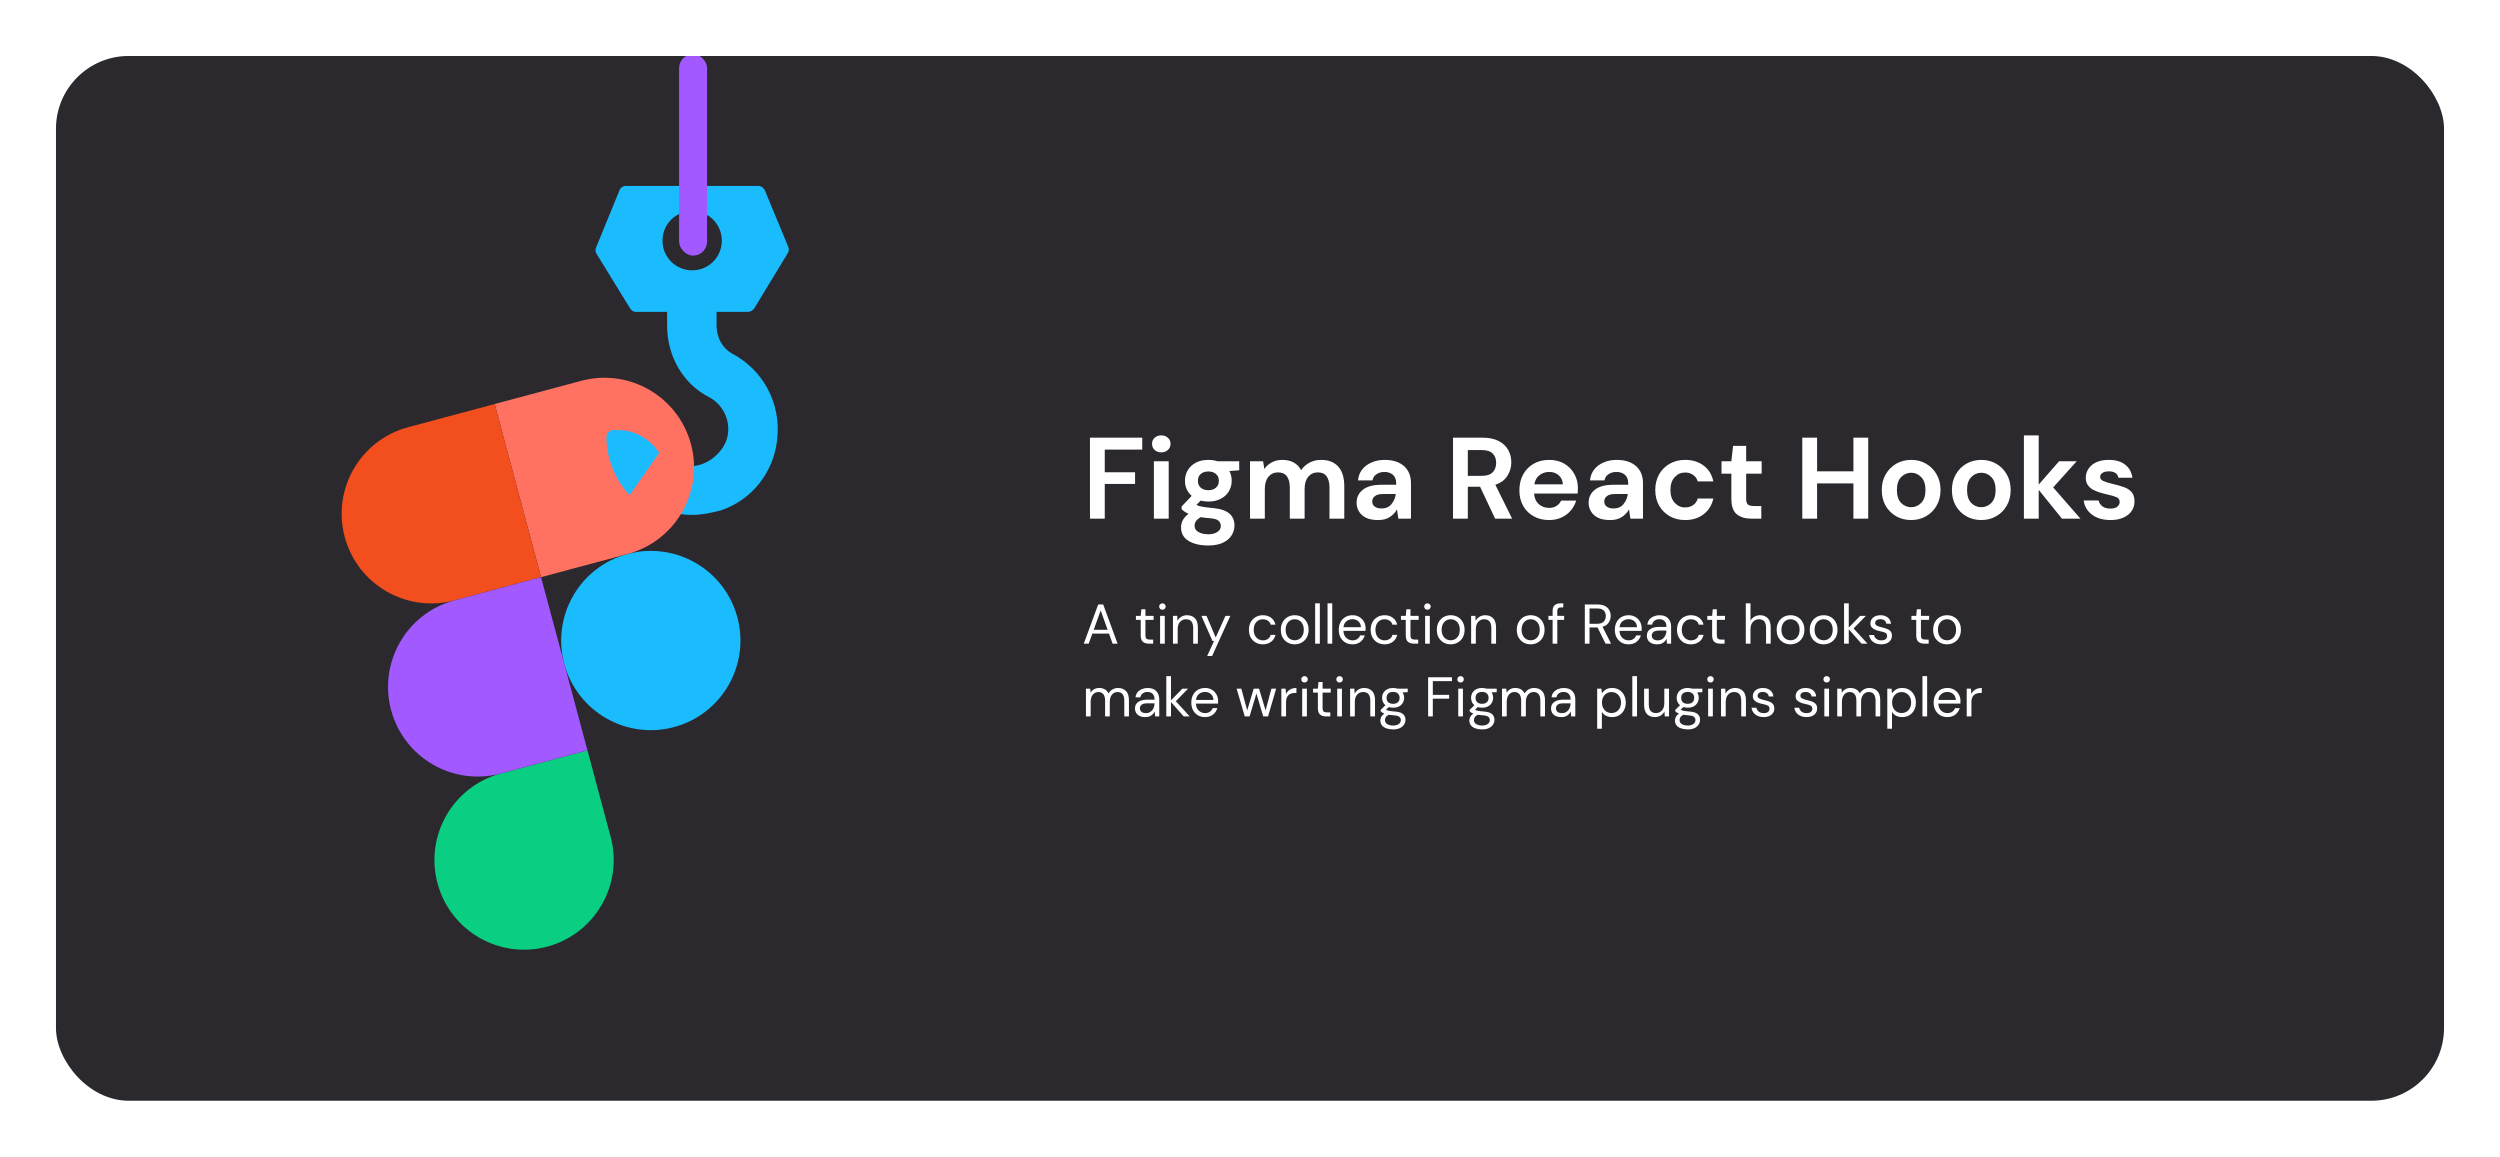 <svg width="1340" height="620" viewBox="0 0 1340 620" fill="none" xmlns="http://www.w3.org/2000/svg">
<g filter="url(#filter0_d)">
<g clip-path="url(#clip0)">
<rect x="30" y="26" width="1280" height="560" rx="39" fill="#2B292E"/>
<path d="M337.787 161.387C338.493 162.447 339.553 163.153 340.613 163.153H357.573V170.573C357.573 186.827 366.053 201.667 379.833 208.733C387.253 212.62 391.493 220.747 390.08 229.227C388.667 237.707 379.833 245.48 371 245.833C366.053 245.833 361.46 244.067 357.927 240.887C356.513 239.473 355.1 237.707 354.04 235.94C349.447 227.813 340.613 222.513 331.427 222.513H328.6C326.833 222.513 325.067 224.28 325.067 226.047C325.067 239.12 330.72 251.487 340.26 260.32C348.74 267.74 359.693 271.98 371 271.98C376.3 271.98 381.247 270.92 386.547 269.507C403.153 263.853 414.813 249.013 416.58 231.347C418.7 212.267 409.16 194.247 392.2 185.413C387.253 182.587 384.073 176.933 384.073 170.573V163.153H401.033C402.093 163.153 403.507 162.447 404.213 161.387L422.233 131.707C422.94 130.647 422.94 129.587 422.587 128.527L409.867 97.787C409.16 96.727 408.1 95.667 406.687 95.667H335.313C333.9 95.667 332.487 96.727 332.133 97.787L319.413 128.88C319.06 129.94 319.06 131 319.767 132.06L337.787 161.387ZM371 109.093C379.833 109.093 386.9 116.16 386.9 124.993C386.9 133.827 379.833 140.893 371 140.893C362.167 140.893 355.1 133.827 355.1 124.993C355.1 116.16 362.167 109.093 371 109.093Z" fill="#1ABCFE"/>
<g clip-path="url(#clip1)" filter="url(#filter1_d)">
<path d="M302.436 347.753C295.57 322.127 310.777 295.787 336.404 288.92C362.029 282.054 388.37 297.262 395.236 322.887C402.103 348.514 386.895 374.854 361.269 381.72C335.643 388.587 309.303 373.379 302.436 347.753Z" fill="#1ABCFE"/>
<path d="M234.502 465.418C227.636 439.793 242.843 413.452 268.469 406.586L314.869 394.153L327.302 440.553C334.169 466.179 318.961 492.519 293.335 499.386C267.709 506.252 241.369 491.045 234.502 465.418Z" fill="#0ACF83"/>
<path d="M265.138 208.553L290.004 301.353L336.404 288.92C362.03 282.054 377.237 255.714 370.371 230.088C363.504 204.462 337.164 189.254 311.538 196.121L265.138 208.553Z" fill="#FF7262"/>
<path d="M184.771 279.819C191.637 305.445 217.978 320.652 243.604 313.786L290.004 301.353L265.138 208.553L218.738 220.986C193.112 227.853 177.905 254.193 184.771 279.819Z" fill="#F24E1E"/>
<path d="M209.637 372.619C216.503 398.245 242.843 413.452 268.469 406.586L314.869 394.153L290.004 301.353L243.604 313.786C217.978 320.652 202.77 346.993 209.637 372.619Z" fill="#A259FF"/>
</g>
<g filter="url(#filter2_d)">
<path fill-rule="evenodd" clip-rule="evenodd" d="M337.405 257.446L353.343 234.779C348.59 227.312 340.168 222.513 331.427 222.513H328.6C326.833 222.513 325.067 224.28 325.067 226.047C325.067 237.757 329.603 248.901 337.405 257.446Z" fill="#1ABCFE"/>
</g>
<path d="M584.216 274V230.6H612.24V236.986H592.152V249.138H608.396V255.4H592.152V274H584.216ZM622.456 238.474C621.01 238.474 619.811 238.04 618.86 237.172C617.951 236.304 617.496 235.209 617.496 233.886C617.496 232.563 617.951 231.489 618.86 230.662C619.811 229.794 621.01 229.36 622.456 229.36C623.903 229.36 625.081 229.794 625.99 230.662C626.941 231.489 627.416 232.563 627.416 233.886C627.416 235.209 626.941 236.304 625.99 237.172C625.081 238.04 623.903 238.474 622.456 238.474ZM618.488 274V243.248H626.424V274H618.488ZM647.728 264.824C646.24 264.824 644.855 264.659 643.574 264.328L641.28 266.622C641.982 266.994 642.933 267.304 644.132 267.552C645.33 267.8 647.273 268.048 649.96 268.296C654.052 268.668 657.028 269.639 658.888 271.21C660.748 272.781 661.678 274.951 661.678 277.72C661.678 279.539 661.182 281.254 660.19 282.866C659.198 284.519 657.668 285.842 655.602 286.834C653.535 287.867 650.89 288.384 647.666 288.384C643.284 288.384 639.75 287.557 637.064 285.904C634.377 284.292 633.034 281.853 633.034 278.588C633.034 275.819 634.377 273.421 637.064 271.396C636.237 271.024 635.514 270.631 634.894 270.218C634.315 269.805 633.798 269.371 633.344 268.916V267.49L638.738 261.786C636.34 259.678 635.142 256.971 635.142 253.664C635.142 251.597 635.638 249.717 636.63 248.022C637.663 246.327 639.11 244.984 640.97 243.992C642.83 243 645.082 242.504 647.728 242.504C649.464 242.504 651.076 242.752 652.564 243.248H664.22V248.084L658.95 248.456C659.776 250.027 660.19 251.763 660.19 253.664C660.19 255.731 659.694 257.611 658.702 259.306C657.71 261.001 656.263 262.344 654.362 263.336C652.502 264.328 650.29 264.824 647.728 264.824ZM647.728 258.748C649.34 258.748 650.662 258.314 651.696 257.446C652.77 256.578 653.308 255.338 653.308 253.726C653.308 252.114 652.77 250.874 651.696 250.006C650.662 249.138 649.34 248.704 647.728 248.704C646.033 248.704 644.669 249.138 643.636 250.006C642.602 250.874 642.086 252.114 642.086 253.726C642.086 255.338 642.602 256.578 643.636 257.446C644.669 258.314 646.033 258.748 647.728 258.748ZM640.288 277.782C640.288 279.311 640.99 280.448 642.396 281.192C643.842 281.977 645.599 282.37 647.666 282.37C649.65 282.37 651.262 281.957 652.502 281.13C653.742 280.345 654.362 279.27 654.362 277.906C654.362 276.79 653.948 275.86 653.122 275.116C652.336 274.372 650.745 273.917 648.348 273.752C646.653 273.628 645.082 273.442 643.636 273.194C642.437 273.855 641.569 274.579 641.032 275.364C640.536 276.149 640.288 276.955 640.288 277.782ZM670.007 274V243.248H677.013L677.695 247.402C678.687 245.914 679.989 244.736 681.601 243.868C683.254 242.959 685.155 242.504 687.305 242.504C692.058 242.504 695.427 244.343 697.411 248.022C698.527 246.327 700.015 244.984 701.875 243.992C703.776 243 705.843 242.504 708.075 242.504C712.084 242.504 715.163 243.703 717.313 246.1C719.462 248.497 720.537 252.011 720.537 256.64V274H712.601V257.384C712.601 254.739 712.084 252.713 711.051 251.308C710.059 249.903 708.509 249.2 706.401 249.2C704.251 249.2 702.515 249.985 701.193 251.556C699.911 253.127 699.271 255.317 699.271 258.128V274H691.335V257.384C691.335 254.739 690.818 252.713 689.785 251.308C688.751 249.903 687.16 249.2 685.011 249.2C682.903 249.2 681.187 249.985 679.865 251.556C678.583 253.127 677.943 255.317 677.943 258.128V274H670.007ZM738.673 274.744C736.028 274.744 733.858 274.331 732.163 273.504C730.468 272.636 729.208 271.499 728.381 270.094C727.554 268.689 727.141 267.139 727.141 265.444C727.141 262.592 728.257 260.277 730.489 258.5C732.721 256.723 736.069 255.834 740.533 255.834H748.345V255.09C748.345 252.982 747.746 251.432 746.547 250.44C745.348 249.448 743.86 248.952 742.083 248.952C740.471 248.952 739.066 249.345 737.867 250.13C736.668 250.874 735.924 251.99 735.635 253.478H727.885C728.092 251.246 728.836 249.303 730.117 247.65C731.44 245.997 733.134 244.736 735.201 243.868C737.268 242.959 739.582 242.504 742.145 242.504C746.526 242.504 749.978 243.599 752.499 245.79C755.02 247.981 756.281 251.081 756.281 255.09V274H749.523L748.779 269.04C747.87 270.693 746.588 272.057 744.935 273.132C743.323 274.207 741.236 274.744 738.673 274.744ZM740.471 268.544C742.744 268.544 744.501 267.8 745.741 266.312C747.022 264.824 747.828 262.985 748.159 260.794H741.401C739.293 260.794 737.784 261.187 736.875 261.972C735.966 262.716 735.511 263.646 735.511 264.762C735.511 265.961 735.966 266.891 736.875 267.552C737.784 268.213 738.983 268.544 740.471 268.544ZM778.814 274V230.6H794.748C798.22 230.6 801.072 231.199 803.304 232.398C805.577 233.555 807.272 235.147 808.388 237.172C809.504 239.156 810.062 241.367 810.062 243.806C810.062 246.451 809.359 248.869 807.954 251.06C806.59 253.251 804.44 254.842 801.506 255.834L810.496 274H801.382L793.322 256.888H786.75V274H778.814ZM786.75 251.06H794.252C796.897 251.06 798.84 250.419 800.08 249.138C801.32 247.857 801.94 246.162 801.94 244.054C801.94 241.987 801.32 240.334 800.08 239.094C798.881 237.854 796.918 237.234 794.19 237.234H786.75V251.06ZM830.322 274.744C827.222 274.744 824.473 274.083 822.076 272.76C819.678 271.437 817.798 269.577 816.434 267.18C815.07 264.783 814.388 262.013 814.388 258.872C814.388 255.689 815.049 252.858 816.372 250.378C817.736 247.898 819.596 245.976 821.952 244.612C824.349 243.207 827.16 242.504 830.384 242.504C833.401 242.504 836.067 243.165 838.382 244.488C840.696 245.811 842.494 247.629 843.776 249.944C845.098 252.217 845.76 254.759 845.76 257.57C845.76 258.025 845.739 258.5 845.698 258.996C845.698 259.492 845.677 260.009 845.636 260.546H822.262C822.427 262.943 823.254 264.824 824.742 266.188C826.271 267.552 828.11 268.234 830.26 268.234C831.872 268.234 833.215 267.883 834.29 267.18C835.406 266.436 836.232 265.485 836.77 264.328H844.83C844.251 266.271 843.28 268.048 841.916 269.66C840.593 271.231 838.94 272.471 836.956 273.38C835.013 274.289 832.802 274.744 830.322 274.744ZM830.384 248.952C828.441 248.952 826.726 249.51 825.238 250.626C823.75 251.701 822.799 253.354 822.386 255.586H837.7C837.576 253.561 836.832 251.949 835.468 250.75C834.104 249.551 832.409 248.952 830.384 248.952ZM863.036 274.744C860.391 274.744 858.221 274.331 856.526 273.504C854.832 272.636 853.571 271.499 852.744 270.094C851.918 268.689 851.504 267.139 851.504 265.444C851.504 262.592 852.62 260.277 854.852 258.5C857.084 256.723 860.432 255.834 864.896 255.834H872.708V255.09C872.708 252.982 872.109 251.432 870.91 250.44C869.712 249.448 868.224 248.952 866.446 248.952C864.834 248.952 863.429 249.345 862.23 250.13C861.032 250.874 860.288 251.99 859.998 253.478H852.248C852.455 251.246 853.199 249.303 854.48 247.65C855.803 245.997 857.498 244.736 859.564 243.868C861.631 242.959 863.946 242.504 866.508 242.504C870.89 242.504 874.341 243.599 876.862 245.79C879.384 247.981 880.644 251.081 880.644 255.09V274H873.886L873.142 269.04C872.233 270.693 870.952 272.057 869.298 273.132C867.686 274.207 865.599 274.744 863.036 274.744ZM864.834 268.544C867.108 268.544 868.864 267.8 870.104 266.312C871.386 264.824 872.192 262.985 872.522 260.794H865.764C863.656 260.794 862.148 261.187 861.238 261.972C860.329 262.716 859.874 263.646 859.874 264.762C859.874 265.961 860.329 266.891 861.238 267.552C862.148 268.213 863.346 268.544 864.834 268.544ZM903.284 274.744C900.142 274.744 897.373 274.062 894.976 272.698C892.578 271.334 890.677 269.433 889.272 266.994C887.908 264.555 887.226 261.765 887.226 258.624C887.226 255.483 887.908 252.693 889.272 250.254C890.677 247.815 892.578 245.914 894.976 244.55C897.373 243.186 900.142 242.504 903.284 242.504C907.21 242.504 910.517 243.537 913.204 245.604C915.89 247.629 917.606 250.44 918.349 254.036H909.98C909.566 252.548 908.74 251.391 907.5 250.564C906.301 249.696 904.875 249.262 903.222 249.262C901.031 249.262 899.171 250.089 897.642 251.742C896.112 253.395 895.348 255.689 895.348 258.624C895.348 261.559 896.112 263.853 897.642 265.506C899.171 267.159 901.031 267.986 903.222 267.986C904.875 267.986 906.301 267.573 907.5 266.746C908.74 265.919 909.566 264.741 909.98 263.212H918.349C917.606 266.684 915.89 269.474 913.204 271.582C910.517 273.69 907.21 274.744 903.284 274.744ZM938.671 274C935.447 274 932.864 273.215 930.921 271.644C928.979 270.073 928.007 267.283 928.007 263.274V249.882H922.737V243.248H928.007L928.937 235.002H935.943V243.248H944.251V249.882H935.943V263.336C935.943 264.824 936.253 265.857 936.873 266.436C937.535 266.973 938.651 267.242 940.221 267.242H944.065V274H938.671ZM966.025 274V230.6H973.961V248.642H993.429V230.6H1001.36V274H993.429V255.09H973.961V274H966.025ZM1024.37 274.744C1021.39 274.744 1018.71 274.062 1016.31 272.698C1013.95 271.334 1012.07 269.453 1010.67 267.056C1009.3 264.617 1008.62 261.807 1008.62 258.624C1008.62 255.441 1009.32 252.651 1010.73 250.254C1012.14 247.815 1014.02 245.914 1016.37 244.55C1018.77 243.186 1021.46 242.504 1024.43 242.504C1027.37 242.504 1030.01 243.186 1032.37 244.55C1034.77 245.914 1036.65 247.815 1038.01 250.254C1039.42 252.651 1040.12 255.441 1040.12 258.624C1040.12 261.807 1039.42 264.617 1038.01 267.056C1036.65 269.453 1034.77 271.334 1032.37 272.698C1029.97 274.062 1027.3 274.744 1024.37 274.744ZM1024.37 267.862C1026.44 267.862 1028.23 267.097 1029.76 265.568C1031.29 263.997 1032.06 261.683 1032.06 258.624C1032.06 255.565 1031.29 253.271 1029.76 251.742C1028.23 250.171 1026.46 249.386 1024.43 249.386C1022.32 249.386 1020.51 250.171 1018.98 251.742C1017.49 253.271 1016.74 255.565 1016.74 258.624C1016.74 261.683 1017.49 263.997 1018.98 265.568C1020.51 267.097 1022.3 267.862 1024.37 267.862ZM1061.97 274.744C1058.99 274.744 1056.31 274.062 1053.91 272.698C1051.55 271.334 1049.67 269.453 1048.27 267.056C1046.9 264.617 1046.22 261.807 1046.22 258.624C1046.22 255.441 1046.92 252.651 1048.33 250.254C1049.73 247.815 1051.62 245.914 1053.97 244.55C1056.37 243.186 1059.06 242.504 1062.03 242.504C1064.97 242.504 1067.61 243.186 1069.97 244.55C1072.36 245.914 1074.25 247.815 1075.61 250.254C1077.01 252.651 1077.72 255.441 1077.72 258.624C1077.72 261.807 1077.01 264.617 1075.61 267.056C1074.25 269.453 1072.36 271.334 1069.97 272.698C1067.57 274.062 1064.9 274.744 1061.97 274.744ZM1061.97 267.862C1064.04 267.862 1065.83 267.097 1067.36 265.568C1068.89 263.997 1069.66 261.683 1069.66 258.624C1069.66 255.565 1068.89 253.271 1067.36 251.742C1065.83 250.171 1064.06 249.386 1062.03 249.386C1059.92 249.386 1058.1 250.171 1056.58 251.742C1055.09 253.271 1054.34 255.565 1054.34 258.624C1054.34 261.683 1055.09 263.997 1056.58 265.568C1058.1 267.097 1059.9 267.862 1061.97 267.862ZM1084.81 274V229.36H1092.75V255.71L1103.66 243.248H1113.09L1100.5 257.26L1115.13 274H1105.21L1092.75 258.562V274H1084.81ZM1131.25 274.744C1128.52 274.744 1126.12 274.31 1124.06 273.442C1121.99 272.533 1120.34 271.293 1119.1 269.722C1117.86 268.151 1117.11 266.333 1116.86 264.266H1124.86C1125.11 265.465 1125.77 266.498 1126.85 267.366C1127.96 268.193 1129.39 268.606 1131.12 268.606C1132.86 268.606 1134.12 268.255 1134.91 267.552C1135.73 266.849 1136.15 266.043 1136.15 265.134C1136.15 263.811 1135.57 262.923 1134.41 262.468C1133.25 261.972 1131.64 261.497 1129.57 261.042C1128.25 260.753 1126.91 260.401 1125.54 259.988C1124.18 259.575 1122.92 259.058 1121.76 258.438C1120.65 257.777 1119.74 256.95 1119.03 255.958C1118.33 254.925 1117.98 253.664 1117.98 252.176C1117.98 249.448 1119.05 247.154 1121.2 245.294C1123.39 243.434 1126.45 242.504 1130.38 242.504C1134.02 242.504 1136.91 243.351 1139.06 245.046C1141.25 246.741 1142.55 249.076 1142.97 252.052H1135.46C1135.01 249.779 1133.29 248.642 1130.32 248.642C1128.83 248.642 1127.67 248.931 1126.85 249.51C1126.06 250.089 1125.67 250.812 1125.67 251.68C1125.67 252.589 1126.27 253.313 1127.47 253.85C1128.66 254.387 1130.26 254.883 1132.24 255.338C1134.39 255.834 1136.35 256.392 1138.13 257.012C1139.95 257.591 1141.4 258.479 1142.47 259.678C1143.54 260.835 1144.08 262.509 1144.08 264.7C1144.12 266.601 1143.63 268.317 1142.59 269.846C1141.56 271.375 1140.07 272.574 1138.13 273.442C1136.19 274.31 1133.89 274.744 1131.25 274.744Z" fill="white"/>
<path d="M580.9 341L588.64 320H591.31L599.02 341H596.35L594.43 335.6H585.49L583.54 341H580.9ZM586.24 333.56H593.68L589.96 323.18L586.24 333.56ZM615.811 341C614.451 341 613.381 340.67 612.601 340.01C611.821 339.35 611.431 338.16 611.431 336.44V328.25H608.851V326.12H611.431L611.761 322.55H613.951V326.12H618.331V328.25H613.951V336.44C613.951 337.38 614.141 338.02 614.521 338.36C614.901 338.68 615.571 338.84 616.531 338.84H618.091V341H615.811ZM623.063 322.82C622.563 322.82 622.143 322.66 621.803 322.34C621.483 322 621.323 321.58 621.323 321.08C621.323 320.6 621.483 320.2 621.803 319.88C622.143 319.56 622.563 319.4 623.063 319.4C623.543 319.4 623.953 319.56 624.293 319.88C624.633 320.2 624.803 320.6 624.803 321.08C624.803 321.58 624.633 322 624.293 322.34C623.953 322.66 623.543 322.82 623.063 322.82ZM621.803 341V326.12H624.323V341H621.803ZM628.711 341V326.12H630.991L631.141 328.79C631.621 327.85 632.311 327.11 633.211 326.57C634.111 326.03 635.131 325.76 636.271 325.76C638.031 325.76 639.431 326.3 640.471 327.38C641.531 328.44 642.061 330.08 642.061 332.3V341H639.541V332.57C639.541 329.47 638.261 327.92 635.701 327.92C634.421 327.92 633.351 328.39 632.491 329.33C631.651 330.25 631.231 331.57 631.231 333.29V341H628.711ZM647.059 347.6L650.749 339.56H649.879L643.969 326.12H646.699L651.619 337.7L656.839 326.12H659.449L649.699 347.6H647.059ZM676.889 341.36C675.469 341.36 674.189 341.04 673.049 340.4C671.929 339.74 671.039 338.83 670.379 337.67C669.739 336.49 669.419 335.12 669.419 333.56C669.419 332 669.739 330.64 670.379 329.48C671.039 328.3 671.929 327.39 673.049 326.75C674.189 326.09 675.469 325.76 676.889 325.76C678.649 325.76 680.129 326.22 681.329 327.14C682.549 328.06 683.319 329.29 683.639 330.83H681.059C680.859 329.91 680.369 329.2 679.589 328.7C678.809 328.18 677.899 327.92 676.859 327.92C676.019 327.92 675.229 328.13 674.489 328.55C673.749 328.97 673.149 329.6 672.689 330.44C672.229 331.28 671.999 332.32 671.999 333.56C671.999 334.8 672.229 335.84 672.689 336.68C673.149 337.52 673.749 338.16 674.489 338.6C675.229 339.02 676.019 339.23 676.859 339.23C677.899 339.23 678.809 338.98 679.589 338.48C680.369 337.96 680.859 337.23 681.059 336.29H683.639C683.339 337.79 682.579 339.01 681.359 339.95C680.139 340.89 678.649 341.36 676.889 341.36ZM693.938 341.36C692.538 341.36 691.278 341.04 690.158 340.4C689.038 339.76 688.148 338.86 687.488 337.7C686.848 336.52 686.528 335.14 686.528 333.56C686.528 331.98 686.858 330.61 687.518 329.45C688.178 328.27 689.068 327.36 690.188 326.72C691.328 326.08 692.598 325.76 693.998 325.76C695.398 325.76 696.658 326.08 697.778 326.72C698.898 327.36 699.778 328.27 700.418 329.45C701.078 330.61 701.408 331.98 701.408 333.56C701.408 335.14 701.078 336.52 700.418 337.7C699.758 338.86 698.858 339.76 697.718 340.4C696.598 341.04 695.338 341.36 693.938 341.36ZM693.938 339.2C694.798 339.2 695.598 338.99 696.338 338.57C697.078 338.15 697.678 337.52 698.138 336.68C698.598 335.84 698.828 334.8 698.828 333.56C698.828 332.32 698.598 331.28 698.138 330.44C697.698 329.6 697.108 328.97 696.368 328.55C695.628 328.13 694.838 327.92 693.998 327.92C693.138 327.92 692.338 328.13 691.598 328.55C690.858 328.97 690.258 329.6 689.798 330.44C689.338 331.28 689.108 332.32 689.108 333.56C689.108 334.8 689.338 335.84 689.798 336.68C690.258 337.52 690.848 338.15 691.568 338.57C692.308 338.99 693.098 339.2 693.938 339.2ZM704.912 341V319.4H707.432V341H704.912ZM711.562 341V319.4H714.082V341H711.562ZM724.903 341.36C723.483 341.36 722.223 341.04 721.123 340.4C720.023 339.74 719.153 338.83 718.513 337.67C717.893 336.51 717.583 335.14 717.583 333.56C717.583 332 717.893 330.64 718.513 329.48C719.133 328.3 719.993 327.39 721.093 326.75C722.213 326.09 723.503 325.76 724.963 325.76C726.403 325.76 727.643 326.09 728.683 326.75C729.743 327.39 730.553 328.24 731.113 329.3C731.673 330.36 731.953 331.5 731.953 332.72C731.953 332.94 731.943 333.16 731.923 333.38C731.923 333.6 731.923 333.85 731.923 334.13H720.073C720.133 335.27 720.393 336.22 720.853 336.98C721.333 337.72 721.923 338.28 722.623 338.66C723.343 339.04 724.103 339.23 724.903 339.23C725.943 339.23 726.813 338.99 727.513 338.51C728.213 338.03 728.723 337.38 729.043 336.56H731.533C731.133 337.94 730.363 339.09 729.223 340.01C728.103 340.91 726.663 341.36 724.903 341.36ZM724.903 327.89C723.703 327.89 722.633 328.26 721.693 329C720.773 329.72 720.243 330.78 720.103 332.18H729.463C729.403 330.84 728.943 329.79 728.083 329.03C727.223 328.27 726.163 327.89 724.903 327.89ZM742.133 341.36C740.713 341.36 739.433 341.04 738.293 340.4C737.173 339.74 736.283 338.83 735.623 337.67C734.983 336.49 734.663 335.12 734.663 333.56C734.663 332 734.983 330.64 735.623 329.48C736.283 328.3 737.173 327.39 738.293 326.75C739.433 326.09 740.713 325.76 742.133 325.76C743.893 325.76 745.373 326.22 746.573 327.14C747.793 328.06 748.563 329.29 748.883 330.83H746.303C746.103 329.91 745.613 329.2 744.833 328.7C744.053 328.18 743.143 327.92 742.103 327.92C741.263 327.92 740.473 328.13 739.733 328.55C738.993 328.97 738.393 329.6 737.933 330.44C737.473 331.28 737.243 332.32 737.243 333.56C737.243 334.8 737.473 335.84 737.933 336.68C738.393 337.52 738.993 338.16 739.733 338.6C740.473 339.02 741.263 339.23 742.103 339.23C743.143 339.23 744.053 338.98 744.833 338.48C745.613 337.96 746.103 337.23 746.303 336.29H748.883C748.583 337.79 747.823 339.01 746.603 339.95C745.383 340.89 743.893 341.36 742.133 341.36ZM757.872 341C756.512 341 755.442 340.67 754.662 340.01C753.882 339.35 753.492 338.16 753.492 336.44V328.25H750.912V326.12H753.492L753.822 322.55H756.012V326.12H760.392V328.25H756.012V336.44C756.012 337.38 756.202 338.02 756.582 338.36C756.962 338.68 757.632 338.84 758.592 338.84H760.152V341H757.872ZM765.123 322.82C764.623 322.82 764.203 322.66 763.863 322.34C763.543 322 763.383 321.58 763.383 321.08C763.383 320.6 763.543 320.2 763.863 319.88C764.203 319.56 764.623 319.4 765.123 319.4C765.603 319.4 766.013 319.56 766.353 319.88C766.693 320.2 766.863 320.6 766.863 321.08C766.863 321.58 766.693 322 766.353 322.34C766.013 322.66 765.603 322.82 765.123 322.82ZM763.863 341V326.12H766.383V341H763.863ZM777.551 341.36C776.151 341.36 774.891 341.04 773.771 340.4C772.651 339.76 771.761 338.86 771.101 337.7C770.461 336.52 770.141 335.14 770.141 333.56C770.141 331.98 770.471 330.61 771.131 329.45C771.791 328.27 772.681 327.36 773.801 326.72C774.941 326.08 776.211 325.76 777.611 325.76C779.011 325.76 780.271 326.08 781.391 326.72C782.511 327.36 783.391 328.27 784.031 329.45C784.691 330.61 785.021 331.98 785.021 333.56C785.021 335.14 784.691 336.52 784.031 337.7C783.371 338.86 782.471 339.76 781.331 340.4C780.211 341.04 778.951 341.36 777.551 341.36ZM777.551 339.2C778.411 339.2 779.211 338.99 779.951 338.57C780.691 338.15 781.291 337.52 781.751 336.68C782.211 335.84 782.441 334.8 782.441 333.56C782.441 332.32 782.211 331.28 781.751 330.44C781.311 329.6 780.721 328.97 779.981 328.55C779.241 328.13 778.451 327.92 777.611 327.92C776.751 327.92 775.951 328.13 775.211 328.55C774.471 328.97 773.871 329.6 773.411 330.44C772.951 331.28 772.721 332.32 772.721 333.56C772.721 334.8 772.951 335.84 773.411 336.68C773.871 337.52 774.461 338.15 775.181 338.57C775.921 338.99 776.711 339.2 777.551 339.2ZM788.525 341V326.12H790.805L790.955 328.79C791.435 327.85 792.125 327.11 793.025 326.57C793.925 326.03 794.945 325.76 796.085 325.76C797.845 325.76 799.245 326.3 800.285 327.38C801.345 328.44 801.875 330.08 801.875 332.3V341H799.355V332.57C799.355 329.47 798.075 327.92 795.515 327.92C794.235 327.92 793.165 328.39 792.305 329.33C791.465 330.25 791.045 331.57 791.045 333.29V341H788.525ZM820.413 341.36C819.013 341.36 817.753 341.04 816.633 340.4C815.513 339.76 814.623 338.86 813.963 337.7C813.323 336.52 813.003 335.14 813.003 333.56C813.003 331.98 813.333 330.61 813.993 329.45C814.653 328.27 815.543 327.36 816.663 326.72C817.803 326.08 819.073 325.76 820.473 325.76C821.873 325.76 823.133 326.08 824.253 326.72C825.373 327.36 826.253 328.27 826.893 329.45C827.553 330.61 827.883 331.98 827.883 333.56C827.883 335.14 827.553 336.52 826.893 337.7C826.233 338.86 825.333 339.76 824.193 340.4C823.073 341.04 821.813 341.36 820.413 341.36ZM820.413 339.2C821.273 339.2 822.073 338.99 822.813 338.57C823.553 338.15 824.153 337.52 824.613 336.68C825.073 335.84 825.303 334.8 825.303 333.56C825.303 332.32 825.073 331.28 824.613 330.44C824.173 329.6 823.583 328.97 822.843 328.55C822.103 328.13 821.313 327.92 820.473 327.92C819.613 327.92 818.813 328.13 818.073 328.55C817.333 328.97 816.733 329.6 816.273 330.44C815.813 331.28 815.583 332.32 815.583 333.56C815.583 334.8 815.813 335.84 816.273 336.68C816.733 337.52 817.323 338.15 818.043 338.57C818.783 338.99 819.573 339.2 820.413 339.2ZM832.196 341V328.25H829.946V326.12H832.196V323.54C832.196 322.1 832.556 321.05 833.276 320.39C833.996 319.73 835.046 319.4 836.426 319.4H837.926V321.56H836.816C836.056 321.56 835.516 321.72 835.196 322.04C834.876 322.34 834.716 322.86 834.716 323.6V326.12H838.376V328.25H834.716V341H832.196ZM849.466 341V320H856.246C857.886 320 859.226 320.27 860.266 320.81C861.306 321.35 862.076 322.09 862.576 323.03C863.076 323.97 863.326 325.01 863.326 326.15C863.326 327.47 862.966 328.66 862.246 329.72C861.546 330.78 860.446 331.53 858.946 331.97L863.536 341H860.566L856.306 332.33H856.126H851.986V341H849.466ZM851.986 330.35H856.066C857.686 330.35 858.866 329.96 859.606 329.18C860.346 328.4 860.716 327.4 860.716 326.18C860.716 324.94 860.346 323.96 859.606 323.24C858.886 322.5 857.696 322.13 856.036 322.13H851.986V330.35ZM872.881 341.36C871.461 341.36 870.201 341.04 869.101 340.4C868.001 339.74 867.131 338.83 866.491 337.67C865.871 336.51 865.561 335.14 865.561 333.56C865.561 332 865.871 330.64 866.491 329.48C867.111 328.3 867.971 327.39 869.071 326.75C870.191 326.09 871.481 325.76 872.941 325.76C874.381 325.76 875.621 326.09 876.661 326.75C877.721 327.39 878.531 328.24 879.091 329.3C879.651 330.36 879.931 331.5 879.931 332.72C879.931 332.94 879.921 333.16 879.901 333.38C879.901 333.6 879.901 333.85 879.901 334.13H868.051C868.111 335.27 868.371 336.22 868.831 336.98C869.311 337.72 869.901 338.28 870.601 338.66C871.321 339.04 872.081 339.23 872.881 339.23C873.921 339.23 874.791 338.99 875.491 338.51C876.191 338.03 876.701 337.38 877.021 336.56H879.511C879.111 337.94 878.341 339.09 877.201 340.01C876.081 340.91 874.641 341.36 872.881 341.36ZM872.881 327.89C871.681 327.89 870.611 328.26 869.671 329C868.751 329.72 868.221 330.78 868.081 332.18H877.441C877.381 330.84 876.921 329.79 876.061 329.03C875.201 328.27 874.141 327.89 872.881 327.89ZM888.221 341.36C886.981 341.36 885.951 341.15 885.131 340.73C884.311 340.31 883.701 339.75 883.301 339.05C882.901 338.35 882.701 337.59 882.701 336.77C882.701 335.25 883.281 334.08 884.441 333.26C885.601 332.44 887.181 332.03 889.181 332.03H893.201V331.85C893.201 330.55 892.861 329.57 892.181 328.91C891.501 328.23 890.591 327.89 889.451 327.89C888.471 327.89 887.621 328.14 886.901 328.64C886.201 329.12 885.761 329.83 885.581 330.77H883.001C883.101 329.69 883.461 328.78 884.081 328.04C884.721 327.3 885.511 326.74 886.451 326.36C887.391 325.96 888.391 325.76 889.451 325.76C891.531 325.76 893.091 326.32 894.131 327.44C895.191 328.54 895.721 330.01 895.721 331.85V341H893.471L893.321 338.33C892.901 339.17 892.281 339.89 891.461 340.49C890.661 341.07 889.581 341.36 888.221 341.36ZM888.611 339.23C889.571 339.23 890.391 338.98 891.071 338.48C891.771 337.98 892.301 337.33 892.661 336.53C893.021 335.73 893.201 334.89 893.201 334.01V333.98H889.391C887.911 333.98 886.861 334.24 886.241 334.76C885.641 335.26 885.341 335.89 885.341 336.65C885.341 337.43 885.621 338.06 886.181 338.54C886.761 339 887.571 339.23 888.611 339.23ZM906.342 341.36C904.922 341.36 903.642 341.04 902.502 340.4C901.382 339.74 900.492 338.83 899.832 337.67C899.192 336.49 898.872 335.12 898.872 333.56C898.872 332 899.192 330.64 899.832 329.48C900.492 328.3 901.382 327.39 902.502 326.75C903.642 326.09 904.922 325.76 906.342 325.76C908.102 325.76 909.582 326.22 910.782 327.14C912.002 328.06 912.772 329.29 913.092 330.83H910.512C910.312 329.91 909.822 329.2 909.042 328.7C908.262 328.18 907.352 327.92 906.312 327.92C905.472 327.92 904.682 328.13 903.942 328.55C903.202 328.97 902.602 329.6 902.142 330.44C901.682 331.28 901.452 332.32 901.452 333.56C901.452 334.8 901.682 335.84 902.142 336.68C902.602 337.52 903.202 338.16 903.942 338.6C904.682 339.02 905.472 339.23 906.312 339.23C907.352 339.23 908.262 338.98 909.042 338.48C909.822 337.96 910.312 337.23 910.512 336.29H913.092C912.792 337.79 912.032 339.01 910.812 339.95C909.592 340.89 908.102 341.36 906.342 341.36ZM922.081 341C920.721 341 919.651 340.67 918.871 340.01C918.091 339.35 917.701 338.16 917.701 336.44V328.25H915.121V326.12H917.701L918.031 322.55H920.221V326.12H924.601V328.25H920.221V336.44C920.221 337.38 920.411 338.02 920.791 338.36C921.171 338.68 921.841 338.84 922.801 338.84H924.361V341H922.081ZM935.742 341V319.4H938.262V328.67C938.762 327.75 939.472 327.04 940.392 326.54C941.312 326.02 942.312 325.76 943.392 325.76C945.112 325.76 946.492 326.3 947.532 327.38C948.572 328.44 949.092 330.08 949.092 332.3V341H946.602V332.57C946.602 329.47 945.352 327.92 942.852 327.92C941.552 327.92 940.462 328.39 939.582 329.33C938.702 330.25 938.262 331.57 938.262 333.29V341H935.742ZM959.69 341.36C958.29 341.36 957.03 341.04 955.91 340.4C954.79 339.76 953.9 338.86 953.24 337.7C952.6 336.52 952.28 335.14 952.28 333.56C952.28 331.98 952.61 330.61 953.27 329.45C953.93 328.27 954.82 327.36 955.94 326.72C957.08 326.08 958.35 325.76 959.75 325.76C961.15 325.76 962.41 326.08 963.53 326.72C964.65 327.36 965.53 328.27 966.17 329.45C966.83 330.61 967.16 331.98 967.16 333.56C967.16 335.14 966.83 336.52 966.17 337.7C965.51 338.86 964.61 339.76 963.47 340.4C962.35 341.04 961.09 341.36 959.69 341.36ZM959.69 339.2C960.55 339.2 961.35 338.99 962.09 338.57C962.83 338.15 963.43 337.52 963.89 336.68C964.35 335.84 964.58 334.8 964.58 333.56C964.58 332.32 964.35 331.28 963.89 330.44C963.45 329.6 962.86 328.97 962.12 328.55C961.38 328.13 960.59 327.92 959.75 327.92C958.89 327.92 958.09 328.13 957.35 328.55C956.61 328.97 956.01 329.6 955.55 330.44C955.09 331.28 954.86 332.32 954.86 333.56C954.86 334.8 955.09 335.84 955.55 336.68C956.01 337.52 956.6 338.15 957.32 338.57C958.06 338.99 958.85 339.2 959.69 339.2ZM977.444 341.36C976.044 341.36 974.784 341.04 973.664 340.4C972.544 339.76 971.654 338.86 970.994 337.7C970.354 336.52 970.034 335.14 970.034 333.56C970.034 331.98 970.364 330.61 971.024 329.45C971.684 328.27 972.574 327.36 973.694 326.72C974.834 326.08 976.104 325.76 977.504 325.76C978.904 325.76 980.164 326.08 981.284 326.72C982.404 327.36 983.284 328.27 983.924 329.45C984.584 330.61 984.914 331.98 984.914 333.56C984.914 335.14 984.584 336.52 983.924 337.7C983.264 338.86 982.364 339.76 981.224 340.4C980.104 341.04 978.844 341.36 977.444 341.36ZM977.444 339.2C978.304 339.2 979.104 338.99 979.844 338.57C980.584 338.15 981.184 337.52 981.644 336.68C982.104 335.84 982.334 334.8 982.334 333.56C982.334 332.32 982.104 331.28 981.644 330.44C981.204 329.6 980.614 328.97 979.874 328.55C979.134 328.13 978.344 327.92 977.504 327.92C976.644 327.92 975.844 328.13 975.104 328.55C974.364 328.97 973.764 329.6 973.304 330.44C972.844 331.28 972.614 332.32 972.614 333.56C972.614 334.8 972.844 335.84 973.304 336.68C973.764 337.52 974.354 338.15 975.074 338.57C975.814 338.99 976.604 339.2 977.444 339.2ZM988.418 341V319.4H990.938V332.39L997.028 326.12H1000.12L993.518 332.84L1000.96 341H997.748L990.938 333.29V341H988.418ZM1008.36 341.36C1006.58 341.36 1005.1 340.91 1003.92 340.01C1002.74 339.11 1002.05 337.89 1001.85 336.35H1004.43C1004.59 337.13 1005 337.81 1005.66 338.39C1006.34 338.95 1007.25 339.23 1008.39 339.23C1009.45 339.23 1010.23 339.01 1010.73 338.57C1011.23 338.11 1011.48 337.57 1011.48 336.95C1011.48 336.05 1011.15 335.45 1010.49 335.15C1009.85 334.85 1008.94 334.58 1007.76 334.34C1006.96 334.18 1006.16 333.95 1005.36 333.65C1004.56 333.35 1003.89 332.93 1003.35 332.39C1002.81 331.83 1002.54 331.1 1002.54 330.2C1002.54 328.9 1003.02 327.84 1003.98 327.02C1004.96 326.18 1006.28 325.76 1007.94 325.76C1009.52 325.76 1010.81 326.16 1011.81 326.96C1012.83 327.74 1013.42 328.86 1013.58 330.32H1011.09C1010.99 329.56 1010.66 328.97 1010.1 328.55C1009.56 328.11 1008.83 327.89 1007.91 327.89C1007.01 327.89 1006.31 328.08 1005.81 328.46C1005.33 328.84 1005.09 329.34 1005.09 329.96C1005.09 330.56 1005.4 331.03 1006.02 331.37C1006.66 331.71 1007.52 332 1008.6 332.24C1009.52 332.44 1010.39 332.69 1011.21 332.99C1012.05 333.27 1012.73 333.7 1013.25 334.28C1013.79 334.84 1014.06 335.66 1014.06 336.74C1014.08 338.08 1013.57 339.19 1012.53 340.07C1011.51 340.93 1010.12 341.36 1008.36 341.36ZM1031.48 341C1030.12 341 1029.05 340.67 1028.27 340.01C1027.49 339.35 1027.1 338.16 1027.1 336.44V328.25H1024.52V326.12H1027.1L1027.43 322.55H1029.62V326.12H1034V328.25H1029.62V336.44C1029.62 337.38 1029.81 338.02 1030.19 338.36C1030.57 338.68 1031.24 338.84 1032.2 338.84H1033.76V341H1031.48ZM1043.57 341.36C1042.17 341.36 1040.91 341.04 1039.79 340.4C1038.67 339.76 1037.78 338.86 1037.12 337.7C1036.48 336.52 1036.16 335.14 1036.16 333.56C1036.16 331.98 1036.49 330.61 1037.15 329.45C1037.81 328.27 1038.7 327.36 1039.82 326.72C1040.96 326.08 1042.23 325.76 1043.63 325.76C1045.03 325.76 1046.29 326.08 1047.41 326.72C1048.53 327.36 1049.41 328.27 1050.05 329.45C1050.71 330.61 1051.04 331.98 1051.04 333.56C1051.04 335.14 1050.71 336.52 1050.05 337.7C1049.39 338.86 1048.49 339.76 1047.35 340.4C1046.23 341.04 1044.97 341.36 1043.57 341.36ZM1043.57 339.2C1044.43 339.2 1045.23 338.99 1045.97 338.57C1046.71 338.15 1047.31 337.52 1047.77 336.68C1048.23 335.84 1048.46 334.8 1048.46 333.56C1048.46 332.32 1048.23 331.28 1047.77 330.44C1047.33 329.6 1046.74 328.97 1046 328.55C1045.26 328.13 1044.47 327.92 1043.63 327.92C1042.77 327.92 1041.97 328.13 1041.23 328.55C1040.49 328.97 1039.89 329.6 1039.43 330.44C1038.97 331.28 1038.74 332.32 1038.74 333.56C1038.74 334.8 1038.97 335.84 1039.43 336.68C1039.89 337.52 1040.48 338.15 1041.2 338.57C1041.94 338.99 1042.73 339.2 1043.57 339.2ZM582.07 380V365.12H584.35L584.53 367.28C585.01 366.48 585.65 365.86 586.45 365.42C587.25 364.98 588.15 364.76 589.15 364.76C590.33 364.76 591.34 365 592.18 365.48C593.04 365.96 593.7 366.69 594.16 367.67C594.68 366.77 595.39 366.06 596.29 365.54C597.21 365.02 598.2 364.76 599.26 364.76C601.04 364.76 602.46 365.3 603.52 366.38C604.58 367.44 605.11 369.08 605.11 371.3V380H602.62V371.57C602.62 370.03 602.31 368.87 601.69 368.09C601.07 367.31 600.18 366.92 599.02 366.92C597.82 366.92 596.82 367.39 596.02 368.33C595.24 369.25 594.85 370.57 594.85 372.29V380H592.33V371.57C592.33 370.03 592.02 368.87 591.4 368.09C590.78 367.31 589.89 366.92 588.73 366.92C587.55 366.92 586.56 367.39 585.76 368.33C584.98 369.25 584.59 370.57 584.59 372.29V380H582.07ZM613.856 380.36C612.616 380.36 611.586 380.15 610.766 379.73C609.946 379.31 609.336 378.75 608.936 378.05C608.536 377.35 608.336 376.59 608.336 375.77C608.336 374.25 608.916 373.08 610.076 372.26C611.236 371.44 612.816 371.03 614.816 371.03H618.836V370.85C618.836 369.55 618.496 368.57 617.816 367.91C617.136 367.23 616.226 366.89 615.086 366.89C614.106 366.89 613.256 367.14 612.536 367.64C611.836 368.12 611.396 368.83 611.216 369.77H608.636C608.736 368.69 609.096 367.78 609.716 367.04C610.356 366.3 611.146 365.74 612.086 365.36C613.026 364.96 614.026 364.76 615.086 364.76C617.166 364.76 618.726 365.32 619.766 366.44C620.826 367.54 621.356 369.01 621.356 370.85V380H619.106L618.956 377.33C618.536 378.17 617.916 378.89 617.096 379.49C616.296 380.07 615.216 380.36 613.856 380.36ZM614.246 378.23C615.206 378.23 616.026 377.98 616.706 377.48C617.406 376.98 617.936 376.33 618.296 375.53C618.656 374.73 618.836 373.89 618.836 373.01V372.98H615.026C613.546 372.98 612.496 373.24 611.876 373.76C611.276 374.26 610.976 374.89 610.976 375.65C610.976 376.43 611.256 377.06 611.816 377.54C612.396 378 613.206 378.23 614.246 378.23ZM625.136 380V358.4H627.656V371.39L633.746 365.12H636.836L630.236 371.84L637.676 380H634.466L627.656 372.29V380H625.136ZM645.86 380.36C644.44 380.36 643.18 380.04 642.08 379.4C640.98 378.74 640.11 377.83 639.47 376.67C638.85 375.51 638.54 374.14 638.54 372.56C638.54 371 638.85 369.64 639.47 368.48C640.09 367.3 640.95 366.39 642.05 365.75C643.17 365.09 644.46 364.76 645.92 364.76C647.36 364.76 648.6 365.09 649.64 365.75C650.7 366.39 651.51 367.24 652.07 368.3C652.63 369.36 652.91 370.5 652.91 371.72C652.91 371.94 652.9 372.16 652.88 372.38C652.88 372.6 652.88 372.85 652.88 373.13H641.03C641.09 374.27 641.35 375.22 641.81 375.98C642.29 376.72 642.88 377.28 643.58 377.66C644.3 378.04 645.06 378.23 645.86 378.23C646.9 378.23 647.77 377.99 648.47 377.51C649.17 377.03 649.68 376.38 650 375.56H652.49C652.09 376.94 651.32 378.09 650.18 379.01C649.06 379.91 647.62 380.36 645.86 380.36ZM645.86 366.89C644.66 366.89 643.59 367.26 642.65 368C641.73 368.72 641.2 369.78 641.06 371.18H650.42C650.36 369.84 649.9 368.79 649.04 368.03C648.18 367.27 647.12 366.89 645.86 366.89ZM667.189 380L662.839 365.12H665.359L668.509 376.79L671.989 365.12H674.839L678.349 376.79L681.469 365.12H684.019L679.669 380H677.089L673.429 367.73L669.769 380H667.189ZM686.806 380V365.12H689.086L689.296 367.97C689.756 366.99 690.456 366.21 691.396 365.63C692.336 365.05 693.496 364.76 694.876 364.76V367.4H694.186C693.306 367.4 692.496 367.56 691.756 367.88C691.016 368.18 690.426 368.7 689.986 369.44C689.546 370.18 689.326 371.2 689.326 372.5V380H686.806ZM699.235 361.82C698.735 361.82 698.315 361.66 697.975 361.34C697.655 361 697.495 360.58 697.495 360.08C697.495 359.6 697.655 359.2 697.975 358.88C698.315 358.56 698.735 358.4 699.235 358.4C699.715 358.4 700.125 358.56 700.465 358.88C700.805 359.2 700.975 359.6 700.975 360.08C700.975 360.58 700.805 361 700.465 361.34C700.125 361.66 699.715 361.82 699.235 361.82ZM697.975 380V365.12H700.495V380H697.975ZM710.763 380C709.403 380 708.333 379.67 707.553 379.01C706.773 378.35 706.383 377.16 706.383 375.44V367.25H703.802V365.12H706.383L706.713 361.55H708.903V365.12H713.283V367.25H708.903V375.44C708.903 376.38 709.093 377.02 709.473 377.36C709.853 377.68 710.523 377.84 711.483 377.84H713.043V380H710.763ZM718.014 361.82C717.514 361.82 717.094 361.66 716.754 361.34C716.434 361 716.274 360.58 716.274 360.08C716.274 359.6 716.434 359.2 716.754 358.88C717.094 358.56 717.514 358.4 718.014 358.4C718.494 358.4 718.904 358.56 719.244 358.88C719.584 359.2 719.754 359.6 719.754 360.08C719.754 360.58 719.584 361 719.244 361.34C718.904 361.66 718.494 361.82 718.014 361.82ZM716.754 380V365.12H719.274V380H716.754ZM723.662 380V365.12H725.942L726.092 367.79C726.572 366.85 727.262 366.11 728.162 365.57C729.062 365.03 730.082 364.76 731.222 364.76C732.982 364.76 734.382 365.3 735.422 366.38C736.482 367.44 737.012 369.08 737.012 371.3V380H734.492V371.57C734.492 368.47 733.212 366.92 730.652 366.92C729.372 366.92 728.302 367.39 727.442 368.33C726.602 369.25 726.182 370.57 726.182 372.29V380H723.662ZM746.71 375.32C745.87 375.32 745.1 375.21 744.4 374.99L742.9 376.4C743.12 376.56 743.39 376.7 743.71 376.82C744.05 376.92 744.53 377.02 745.15 377.12C745.77 377.2 746.64 377.29 747.76 377.39C749.76 377.53 751.19 377.99 752.05 378.77C752.91 379.55 753.34 380.57 753.34 381.83C753.34 382.69 753.1 383.51 752.62 384.29C752.16 385.07 751.44 385.71 750.46 386.21C749.5 386.71 748.26 386.96 746.74 386.96C745.4 386.96 744.21 386.78 743.17 386.42C742.13 386.08 741.32 385.55 740.74 384.83C740.16 384.13 739.87 383.24 739.87 382.16C739.87 381.6 740.02 380.99 740.32 380.33C740.62 379.69 741.18 379.08 742 378.5C741.56 378.32 741.18 378.13 740.86 377.93C740.56 377.71 740.28 377.47 740.02 377.21V376.52L742.57 374C741.39 373 740.8 371.68 740.8 370.04C740.8 369.06 741.03 368.17 741.49 367.37C741.95 366.57 742.62 365.94 743.5 365.48C744.38 365 745.45 364.76 746.71 364.76C747.57 364.76 748.35 364.88 749.05 365.12H754.54V367.01L751.75 367.13C752.33 367.97 752.62 368.94 752.62 370.04C752.62 371.02 752.38 371.91 751.9 372.71C751.44 373.51 750.77 374.15 749.89 374.63C749.03 375.09 747.97 375.32 746.71 375.32ZM746.71 373.25C747.77 373.25 748.61 372.98 749.23 372.44C749.87 371.88 750.19 371.08 750.19 370.04C750.19 369.02 749.87 368.24 749.23 367.7C748.61 367.14 747.77 366.86 746.71 366.86C745.63 366.86 744.77 367.14 744.13 367.7C743.51 368.24 743.2 369.02 743.2 370.04C743.2 371.08 743.51 371.88 744.13 372.44C744.77 372.98 745.63 373.25 746.71 373.25ZM742.33 381.92C742.33 382.92 742.75 383.66 743.59 384.14C744.43 384.64 745.48 384.89 746.74 384.89C747.98 384.89 748.97 384.62 749.71 384.08C750.47 383.54 750.85 382.82 750.85 381.92C750.85 381.28 750.59 380.72 750.07 380.24C749.55 379.78 748.59 379.51 747.19 379.43C746.09 379.35 745.14 379.25 744.34 379.13C743.52 379.57 742.98 380.04 742.72 380.54C742.46 381.06 742.33 381.52 742.33 381.92ZM765.472 380V359H778.252V361.07H767.992V368.45H776.722V370.49H767.992V380H765.472ZM782.877 361.82C782.377 361.82 781.957 361.66 781.617 361.34C781.297 361 781.137 360.58 781.137 360.08C781.137 359.6 781.297 359.2 781.617 358.88C781.957 358.56 782.377 358.4 782.877 358.4C783.357 358.4 783.767 358.56 784.107 358.88C784.447 359.2 784.617 359.6 784.617 360.08C784.617 360.58 784.447 361 784.107 361.34C783.767 361.66 783.357 361.82 782.877 361.82ZM781.617 380V365.12H784.137V380H781.617ZM794.405 375.32C793.565 375.32 792.795 375.21 792.095 374.99L790.595 376.4C790.815 376.56 791.085 376.7 791.405 376.82C791.745 376.92 792.225 377.02 792.845 377.12C793.465 377.2 794.335 377.29 795.455 377.39C797.455 377.53 798.885 377.99 799.745 378.77C800.605 379.55 801.035 380.57 801.035 381.83C801.035 382.69 800.795 383.51 800.315 384.29C799.855 385.07 799.135 385.71 798.155 386.21C797.195 386.71 795.955 386.96 794.435 386.96C793.095 386.96 791.905 386.78 790.865 386.42C789.825 386.08 789.015 385.55 788.435 384.83C787.855 384.13 787.565 383.24 787.565 382.16C787.565 381.6 787.715 380.99 788.015 380.33C788.315 379.69 788.875 379.08 789.695 378.5C789.255 378.32 788.875 378.13 788.555 377.93C788.255 377.71 787.975 377.47 787.715 377.21V376.52L790.265 374C789.085 373 788.495 371.68 788.495 370.04C788.495 369.06 788.725 368.17 789.185 367.37C789.645 366.57 790.315 365.94 791.195 365.48C792.075 365 793.145 364.76 794.405 364.76C795.265 364.76 796.045 364.88 796.745 365.12H802.235V367.01L799.445 367.13C800.025 367.97 800.315 368.94 800.315 370.04C800.315 371.02 800.075 371.91 799.595 372.71C799.135 373.51 798.465 374.15 797.585 374.63C796.725 375.09 795.665 375.32 794.405 375.32ZM794.405 373.25C795.465 373.25 796.305 372.98 796.925 372.44C797.565 371.88 797.885 371.08 797.885 370.04C797.885 369.02 797.565 368.24 796.925 367.7C796.305 367.14 795.465 366.86 794.405 366.86C793.325 366.86 792.465 367.14 791.825 367.7C791.205 368.24 790.895 369.02 790.895 370.04C790.895 371.08 791.205 371.88 791.825 372.44C792.465 372.98 793.325 373.25 794.405 373.25ZM790.025 381.92C790.025 382.92 790.445 383.66 791.285 384.14C792.125 384.64 793.175 384.89 794.435 384.89C795.675 384.89 796.665 384.62 797.405 384.08C798.165 383.54 798.545 382.82 798.545 381.92C798.545 381.28 798.285 380.72 797.765 380.24C797.245 379.78 796.285 379.51 794.885 379.43C793.785 379.35 792.835 379.25 792.035 379.13C791.215 379.57 790.675 380.04 790.415 380.54C790.155 381.06 790.025 381.52 790.025 381.92ZM805.078 380V365.12H807.358L807.538 367.28C808.018 366.48 808.658 365.86 809.458 365.42C810.258 364.98 811.158 364.76 812.158 364.76C813.338 364.76 814.348 365 815.188 365.48C816.048 365.96 816.708 366.69 817.168 367.67C817.688 366.77 818.398 366.06 819.298 365.54C820.218 365.02 821.208 364.76 822.268 364.76C824.048 364.76 825.468 365.3 826.528 366.38C827.588 367.44 828.118 369.08 828.118 371.3V380H825.628V371.57C825.628 370.03 825.318 368.87 824.698 368.09C824.078 367.31 823.188 366.92 822.028 366.92C820.828 366.92 819.828 367.39 819.028 368.33C818.248 369.25 817.858 370.57 817.858 372.29V380H815.338V371.57C815.338 370.03 815.028 368.87 814.408 368.09C813.788 367.31 812.898 366.92 811.738 366.92C810.558 366.92 809.568 367.39 808.768 368.33C807.988 369.25 807.598 370.57 807.598 372.29V380H805.078ZM836.864 380.36C835.624 380.36 834.594 380.15 833.774 379.73C832.954 379.31 832.344 378.75 831.944 378.05C831.544 377.35 831.344 376.59 831.344 375.77C831.344 374.25 831.924 373.08 833.084 372.26C834.244 371.44 835.824 371.03 837.824 371.03H841.844V370.85C841.844 369.55 841.504 368.57 840.824 367.91C840.144 367.23 839.234 366.89 838.094 366.89C837.114 366.89 836.264 367.14 835.544 367.64C834.844 368.12 834.404 368.83 834.224 369.77H831.644C831.744 368.69 832.104 367.78 832.724 367.04C833.364 366.3 834.154 365.74 835.094 365.36C836.034 364.96 837.034 364.76 838.094 364.76C840.174 364.76 841.734 365.32 842.774 366.44C843.834 367.54 844.364 369.01 844.364 370.85V380H842.114L841.964 377.33C841.544 378.17 840.924 378.89 840.104 379.49C839.304 380.07 838.224 380.36 836.864 380.36ZM837.254 378.23C838.214 378.23 839.034 377.98 839.714 377.48C840.414 376.98 840.944 376.33 841.304 375.53C841.664 374.73 841.844 373.89 841.844 373.01V372.98H838.034C836.554 372.98 835.504 373.24 834.884 373.76C834.284 374.26 833.984 374.89 833.984 375.65C833.984 376.43 834.264 377.06 834.824 377.54C835.404 378 836.214 378.23 837.254 378.23ZM856.084 386.6V365.12H858.364L858.604 367.58C859.084 366.86 859.764 366.21 860.644 365.63C861.544 365.05 862.684 364.76 864.064 364.76C865.544 364.76 866.834 365.1 867.934 365.78C869.034 366.46 869.884 367.39 870.484 368.57C871.104 369.75 871.414 371.09 871.414 372.59C871.414 374.09 871.104 375.43 870.484 376.61C869.884 377.77 869.024 378.69 867.904 379.37C866.804 380.03 865.514 380.36 864.034 380.36C862.814 380.36 861.724 380.11 860.764 379.61C859.824 379.11 859.104 378.41 858.604 377.51V386.6H856.084ZM863.764 378.17C864.764 378.17 865.644 377.94 866.404 377.48C867.164 377 867.764 376.34 868.204 375.5C868.644 374.66 868.864 373.68 868.864 372.56C868.864 371.44 868.644 370.46 868.204 369.62C867.764 368.78 867.164 368.13 866.404 367.67C865.644 367.19 864.764 366.95 863.764 366.95C862.764 366.95 861.884 367.19 861.124 367.67C860.364 368.13 859.764 368.78 859.324 369.62C858.884 370.46 858.664 371.44 858.664 372.56C858.664 373.68 858.884 374.66 859.324 375.5C859.764 376.34 860.364 377 861.124 377.48C861.884 377.94 862.764 378.17 863.764 378.17ZM874.922 380V358.4H877.442V380H874.922ZM887.002 380.36C885.242 380.36 883.842 379.83 882.802 378.77C881.762 377.69 881.242 376.04 881.242 373.82V365.12H883.762V373.55C883.762 376.65 885.032 378.2 887.572 378.2C888.872 378.2 889.942 377.74 890.782 376.82C891.642 375.88 892.072 374.55 892.072 372.83V365.12H894.592V380H892.312L892.132 377.33C891.672 378.27 890.982 379.01 890.062 379.55C889.162 380.09 888.142 380.36 887.002 380.36ZM904.62 375.32C903.78 375.32 903.01 375.21 902.31 374.99L900.81 376.4C901.03 376.56 901.3 376.7 901.62 376.82C901.96 376.92 902.44 377.02 903.06 377.12C903.68 377.2 904.55 377.29 905.67 377.39C907.67 377.53 909.1 377.99 909.96 378.77C910.82 379.55 911.25 380.57 911.25 381.83C911.25 382.69 911.01 383.51 910.53 384.29C910.07 385.07 909.35 385.71 908.37 386.21C907.41 386.71 906.17 386.96 904.65 386.96C903.31 386.96 902.12 386.78 901.08 386.42C900.04 386.08 899.23 385.55 898.65 384.83C898.07 384.13 897.78 383.24 897.78 382.16C897.78 381.6 897.93 380.99 898.23 380.33C898.53 379.69 899.09 379.08 899.91 378.5C899.47 378.32 899.09 378.13 898.77 377.93C898.47 377.71 898.19 377.47 897.93 377.21V376.52L900.48 374C899.3 373 898.71 371.68 898.71 370.04C898.71 369.06 898.94 368.17 899.4 367.37C899.86 366.57 900.53 365.94 901.41 365.48C902.29 365 903.36 364.76 904.62 364.76C905.48 364.76 906.26 364.88 906.96 365.12H912.45V367.01L909.66 367.13C910.24 367.97 910.53 368.94 910.53 370.04C910.53 371.02 910.29 371.91 909.81 372.71C909.35 373.51 908.68 374.15 907.8 374.63C906.94 375.09 905.88 375.32 904.62 375.32ZM904.62 373.25C905.68 373.25 906.52 372.98 907.14 372.44C907.78 371.88 908.1 371.08 908.1 370.04C908.1 369.02 907.78 368.24 907.14 367.7C906.52 367.14 905.68 366.86 904.62 366.86C903.54 366.86 902.68 367.14 902.04 367.7C901.42 368.24 901.11 369.02 901.11 370.04C901.11 371.08 901.42 371.88 902.04 372.44C902.68 372.98 903.54 373.25 904.62 373.25ZM900.24 381.92C900.24 382.92 900.66 383.66 901.5 384.14C902.34 384.64 903.39 384.89 904.65 384.89C905.89 384.89 906.88 384.62 907.62 384.08C908.38 383.54 908.76 382.82 908.76 381.92C908.76 381.28 908.5 380.72 907.98 380.24C907.46 379.78 906.5 379.51 905.1 379.43C904 379.35 903.05 379.25 902.25 379.13C901.43 379.57 900.89 380.04 900.63 380.54C900.37 381.06 900.24 381.52 900.24 381.92ZM916.823 361.82C916.323 361.82 915.903 361.66 915.563 361.34C915.243 361 915.083 360.58 915.083 360.08C915.083 359.6 915.243 359.2 915.563 358.88C915.903 358.56 916.323 358.4 916.823 358.4C917.303 358.4 917.713 358.56 918.053 358.88C918.393 359.2 918.563 359.6 918.563 360.08C918.563 360.58 918.393 361 918.053 361.34C917.713 361.66 917.303 361.82 916.823 361.82ZM915.563 380V365.12H918.083V380H915.563ZM922.47 380V365.12H924.75L924.9 367.79C925.38 366.85 926.07 366.11 926.97 365.57C927.87 365.03 928.89 364.76 930.03 364.76C931.79 364.76 933.19 365.3 934.23 366.38C935.29 367.44 935.82 369.08 935.82 371.3V380H933.3V371.57C933.3 368.47 932.02 366.92 929.46 366.92C928.18 366.92 927.11 367.39 926.25 368.33C925.41 369.25 924.99 370.57 924.99 372.29V380H922.47ZM945.338 380.36C943.558 380.36 942.078 379.91 940.898 379.01C939.718 378.11 939.028 376.89 938.828 375.35H941.408C941.568 376.13 941.978 376.81 942.638 377.39C943.318 377.95 944.228 378.23 945.368 378.23C946.428 378.23 947.208 378.01 947.708 377.57C948.208 377.11 948.458 376.57 948.458 375.95C948.458 375.05 948.128 374.45 947.468 374.15C946.828 373.85 945.918 373.58 944.738 373.34C943.938 373.18 943.138 372.95 942.338 372.65C941.538 372.35 940.868 371.93 940.328 371.39C939.788 370.83 939.518 370.1 939.518 369.2C939.518 367.9 939.998 366.84 940.958 366.02C941.938 365.18 943.258 364.76 944.918 364.76C946.498 364.76 947.788 365.16 948.788 365.96C949.808 366.74 950.398 367.86 950.558 369.32H948.068C947.968 368.56 947.638 367.97 947.078 367.55C946.538 367.11 945.808 366.89 944.888 366.89C943.988 366.89 943.288 367.08 942.788 367.46C942.308 367.84 942.068 368.34 942.068 368.96C942.068 369.56 942.378 370.03 942.998 370.37C943.638 370.71 944.498 371 945.578 371.24C946.498 371.44 947.368 371.69 948.188 371.99C949.028 372.27 949.708 372.7 950.228 373.28C950.768 373.84 951.038 374.66 951.038 375.74C951.058 377.08 950.548 378.19 949.508 379.07C948.488 379.93 947.098 380.36 945.338 380.36ZM968.278 380.36C966.498 380.36 965.018 379.91 963.838 379.01C962.658 378.11 961.968 376.89 961.768 375.35H964.348C964.508 376.13 964.918 376.81 965.578 377.39C966.258 377.95 967.168 378.23 968.308 378.23C969.368 378.23 970.148 378.01 970.648 377.57C971.148 377.11 971.398 376.57 971.398 375.95C971.398 375.05 971.068 374.45 970.408 374.15C969.768 373.85 968.858 373.58 967.678 373.34C966.878 373.18 966.078 372.95 965.278 372.65C964.478 372.35 963.808 371.93 963.268 371.39C962.728 370.83 962.458 370.1 962.458 369.2C962.458 367.9 962.938 366.84 963.898 366.02C964.878 365.18 966.198 364.76 967.858 364.76C969.438 364.76 970.728 365.16 971.728 365.96C972.748 366.74 973.338 367.86 973.498 369.32H971.008C970.908 368.56 970.578 367.97 970.018 367.55C969.478 367.11 968.748 366.89 967.828 366.89C966.928 366.89 966.228 367.08 965.728 367.46C965.248 367.84 965.008 368.34 965.008 368.96C965.008 369.56 965.318 370.03 965.938 370.37C966.578 370.71 967.438 371 968.518 371.24C969.438 371.44 970.308 371.69 971.128 371.99C971.968 372.27 972.648 372.7 973.168 373.28C973.708 373.84 973.978 374.66 973.978 375.74C973.998 377.08 973.488 378.19 972.448 379.07C971.428 379.93 970.038 380.36 968.278 380.36ZM979.108 361.82C978.608 361.82 978.188 361.66 977.848 361.34C977.528 361 977.368 360.58 977.368 360.08C977.368 359.6 977.528 359.2 977.848 358.88C978.188 358.56 978.608 358.4 979.108 358.4C979.588 358.4 979.998 358.56 980.338 358.88C980.678 359.2 980.848 359.6 980.848 360.08C980.848 360.58 980.678 361 980.338 361.34C979.998 361.66 979.588 361.82 979.108 361.82ZM977.848 380V365.12H980.368V380H977.848ZM984.756 380V365.12H987.036L987.216 367.28C987.696 366.48 988.336 365.86 989.136 365.42C989.936 364.98 990.836 364.76 991.836 364.76C993.016 364.76 994.026 365 994.866 365.48C995.726 365.96 996.386 366.69 996.846 367.67C997.366 366.77 998.076 366.06 998.976 365.54C999.896 365.02 1000.89 364.76 1001.95 364.76C1003.73 364.76 1005.15 365.3 1006.21 366.38C1007.27 367.44 1007.8 369.08 1007.8 371.3V380H1005.31V371.57C1005.31 370.03 1005 368.87 1004.38 368.09C1003.76 367.31 1002.87 366.92 1001.71 366.92C1000.51 366.92 999.506 367.39 998.706 368.33C997.926 369.25 997.536 370.57 997.536 372.29V380H995.016V371.57C995.016 370.03 994.706 368.87 994.086 368.09C993.466 367.31 992.576 366.92 991.416 366.92C990.236 366.92 989.246 367.39 988.446 368.33C987.666 369.25 987.276 370.57 987.276 372.29V380H984.756ZM1011.59 386.6V365.12H1013.87L1014.11 367.58C1014.59 366.86 1015.27 366.21 1016.15 365.63C1017.05 365.05 1018.19 364.76 1019.57 364.76C1021.05 364.76 1022.34 365.1 1023.44 365.78C1024.54 366.46 1025.39 367.39 1025.99 368.57C1026.61 369.75 1026.92 371.09 1026.92 372.59C1026.92 374.09 1026.61 375.43 1025.99 376.61C1025.39 377.77 1024.53 378.69 1023.41 379.37C1022.31 380.03 1021.02 380.36 1019.54 380.36C1018.32 380.36 1017.23 380.11 1016.27 379.61C1015.33 379.11 1014.61 378.41 1014.11 377.51V386.6H1011.59ZM1019.27 378.17C1020.27 378.17 1021.15 377.94 1021.91 377.48C1022.67 377 1023.27 376.34 1023.71 375.5C1024.15 374.66 1024.37 373.68 1024.37 372.56C1024.37 371.44 1024.15 370.46 1023.71 369.62C1023.27 368.78 1022.67 368.13 1021.91 367.67C1021.15 367.19 1020.27 366.95 1019.27 366.95C1018.27 366.95 1017.39 367.19 1016.63 367.67C1015.87 368.13 1015.27 368.78 1014.83 369.62C1014.39 370.46 1014.17 371.44 1014.17 372.56C1014.17 373.68 1014.39 374.66 1014.83 375.5C1015.27 376.34 1015.87 377 1016.63 377.48C1017.39 377.94 1018.27 378.17 1019.27 378.17ZM1030.43 380V358.4H1032.95V380H1030.43ZM1043.77 380.36C1042.35 380.36 1041.09 380.04 1039.99 379.4C1038.89 378.74 1038.02 377.83 1037.38 376.67C1036.76 375.51 1036.45 374.14 1036.45 372.56C1036.45 371 1036.76 369.64 1037.38 368.48C1038 367.3 1038.86 366.39 1039.96 365.75C1041.08 365.09 1042.37 364.76 1043.83 364.76C1045.27 364.76 1046.51 365.09 1047.55 365.75C1048.61 366.39 1049.42 367.24 1049.98 368.3C1050.54 369.36 1050.82 370.5 1050.82 371.72C1050.82 371.94 1050.81 372.16 1050.79 372.38C1050.79 372.6 1050.79 372.85 1050.79 373.13H1038.94C1039 374.27 1039.26 375.22 1039.72 375.98C1040.2 376.72 1040.79 377.28 1041.49 377.66C1042.21 378.04 1042.97 378.23 1043.77 378.23C1044.81 378.23 1045.68 377.99 1046.38 377.51C1047.08 377.03 1047.59 376.38 1047.91 375.56H1050.4C1050 376.94 1049.23 378.09 1048.09 379.01C1046.97 379.91 1045.53 380.36 1043.77 380.36ZM1043.77 366.89C1042.57 366.89 1041.5 367.26 1040.56 368C1039.64 368.72 1039.11 369.78 1038.97 371.18H1048.33C1048.27 369.84 1047.81 368.79 1046.95 368.03C1046.09 367.27 1045.03 366.89 1043.77 366.89ZM1054.16 380V365.12H1056.44L1056.65 367.97C1057.11 366.99 1057.81 366.21 1058.75 365.63C1059.69 365.05 1060.85 364.76 1062.23 364.76V367.4H1061.54C1060.66 367.4 1059.85 367.56 1059.11 367.88C1058.37 368.18 1057.78 368.7 1057.34 369.44C1056.9 370.18 1056.68 371.2 1056.68 372.5V380H1054.16Z" fill="white"/>
<g filter="url(#filter3_d)">
<rect x="364" y="21" width="15" height="108" rx="7.5" fill="#A259FF"/>
</g>
</g>
</g>
<defs>
<filter id="filter0_d" x="0" y="0" width="1340" height="620" filterUnits="userSpaceOnUse" color-interpolation-filters="sRGB">
<feFlood flood-opacity="0" result="BackgroundImageFix"/>
<feColorMatrix in="SourceAlpha" type="matrix" values="0 0 0 0 0 0 0 0 0 0 0 0 0 0 0 0 0 0 127 0" result="hardAlpha"/>
<feOffset dy="4"/>
<feGaussianBlur stdDeviation="15"/>
<feComposite in2="hardAlpha" operator="out"/>
<feColorMatrix type="matrix" values="0 0 0 0 0 0 0 0 0 0 0 0 0 0 0 0 0 0 0.16 0"/>
<feBlend mode="normal" in2="BackgroundImageFix" result="effect1_dropShadow"/>
<feBlend mode="normal" in="SourceGraphic" in2="effect1_dropShadow" result="shape"/>
</filter>
<filter id="filter1_d" x="167" y="182" width="270.873" height="339.506" filterUnits="userSpaceOnUse" color-interpolation-filters="sRGB">
<feFlood flood-opacity="0" result="BackgroundImageFix"/>
<feColorMatrix in="SourceAlpha" type="matrix" values="0 0 0 0 0 0 0 0 0 0 0 0 0 0 0 0 0 0 127 0" result="hardAlpha"/>
<feOffset dy="4"/>
<feGaussianBlur stdDeviation="2"/>
<feColorMatrix type="matrix" values="0 0 0 0 0 0 0 0 0 0 0 0 0 0 0 0 0 0 0.25 0"/>
<feBlend mode="normal" in2="BackgroundImageFix" result="effect1_dropShadow"/>
<feBlend mode="normal" in="SourceGraphic" in2="effect1_dropShadow" result="shape"/>
</filter>
<filter id="filter2_d" x="321.067" y="222.513" width="36.276" height="42.932" filterUnits="userSpaceOnUse" color-interpolation-filters="sRGB">
<feFlood flood-opacity="0" result="BackgroundImageFix"/>
<feColorMatrix in="SourceAlpha" type="matrix" values="0 0 0 0 0 0 0 0 0 0 0 0 0 0 0 0 0 0 127 0" result="hardAlpha"/>
<feOffset dy="4"/>
<feGaussianBlur stdDeviation="2"/>
<feComposite in2="hardAlpha" operator="out"/>
<feColorMatrix type="matrix" values="0 0 0 0 0 0 0 0 0 0 0 0 0 0 0 0 0 0 0.25 0"/>
<feBlend mode="normal" in2="BackgroundImageFix" result="effect1_dropShadow"/>
<feBlend mode="normal" in="SourceGraphic" in2="effect1_dropShadow" result="shape"/>
</filter>
<filter id="filter3_d" x="360" y="21" width="23" height="116" filterUnits="userSpaceOnUse" color-interpolation-filters="sRGB">
<feFlood flood-opacity="0" result="BackgroundImageFix"/>
<feColorMatrix in="SourceAlpha" type="matrix" values="0 0 0 0 0 0 0 0 0 0 0 0 0 0 0 0 0 0 127 0" result="hardAlpha"/>
<feOffset dy="4"/>
<feGaussianBlur stdDeviation="2"/>
<feComposite in2="hardAlpha" operator="out"/>
<feColorMatrix type="matrix" values="0 0 0 0 0 0 0 0 0 0 0 0 0 0 0 0 0 0 0.25 0"/>
<feBlend mode="normal" in2="BackgroundImageFix" result="effect1_dropShadow"/>
<feBlend mode="normal" in="SourceGraphic" in2="effect1_dropShadow" result="shape"/>
</filter>
<clipPath id="clip0">
<rect x="30" y="26" width="1280" height="560" rx="39" fill="white"/>
</clipPath>
<clipPath id="clip1">
<rect width="194.123" height="291.185" fill="white" transform="translate(171 232.243) rotate(-15)"/>
</clipPath>
</defs>
</svg>
